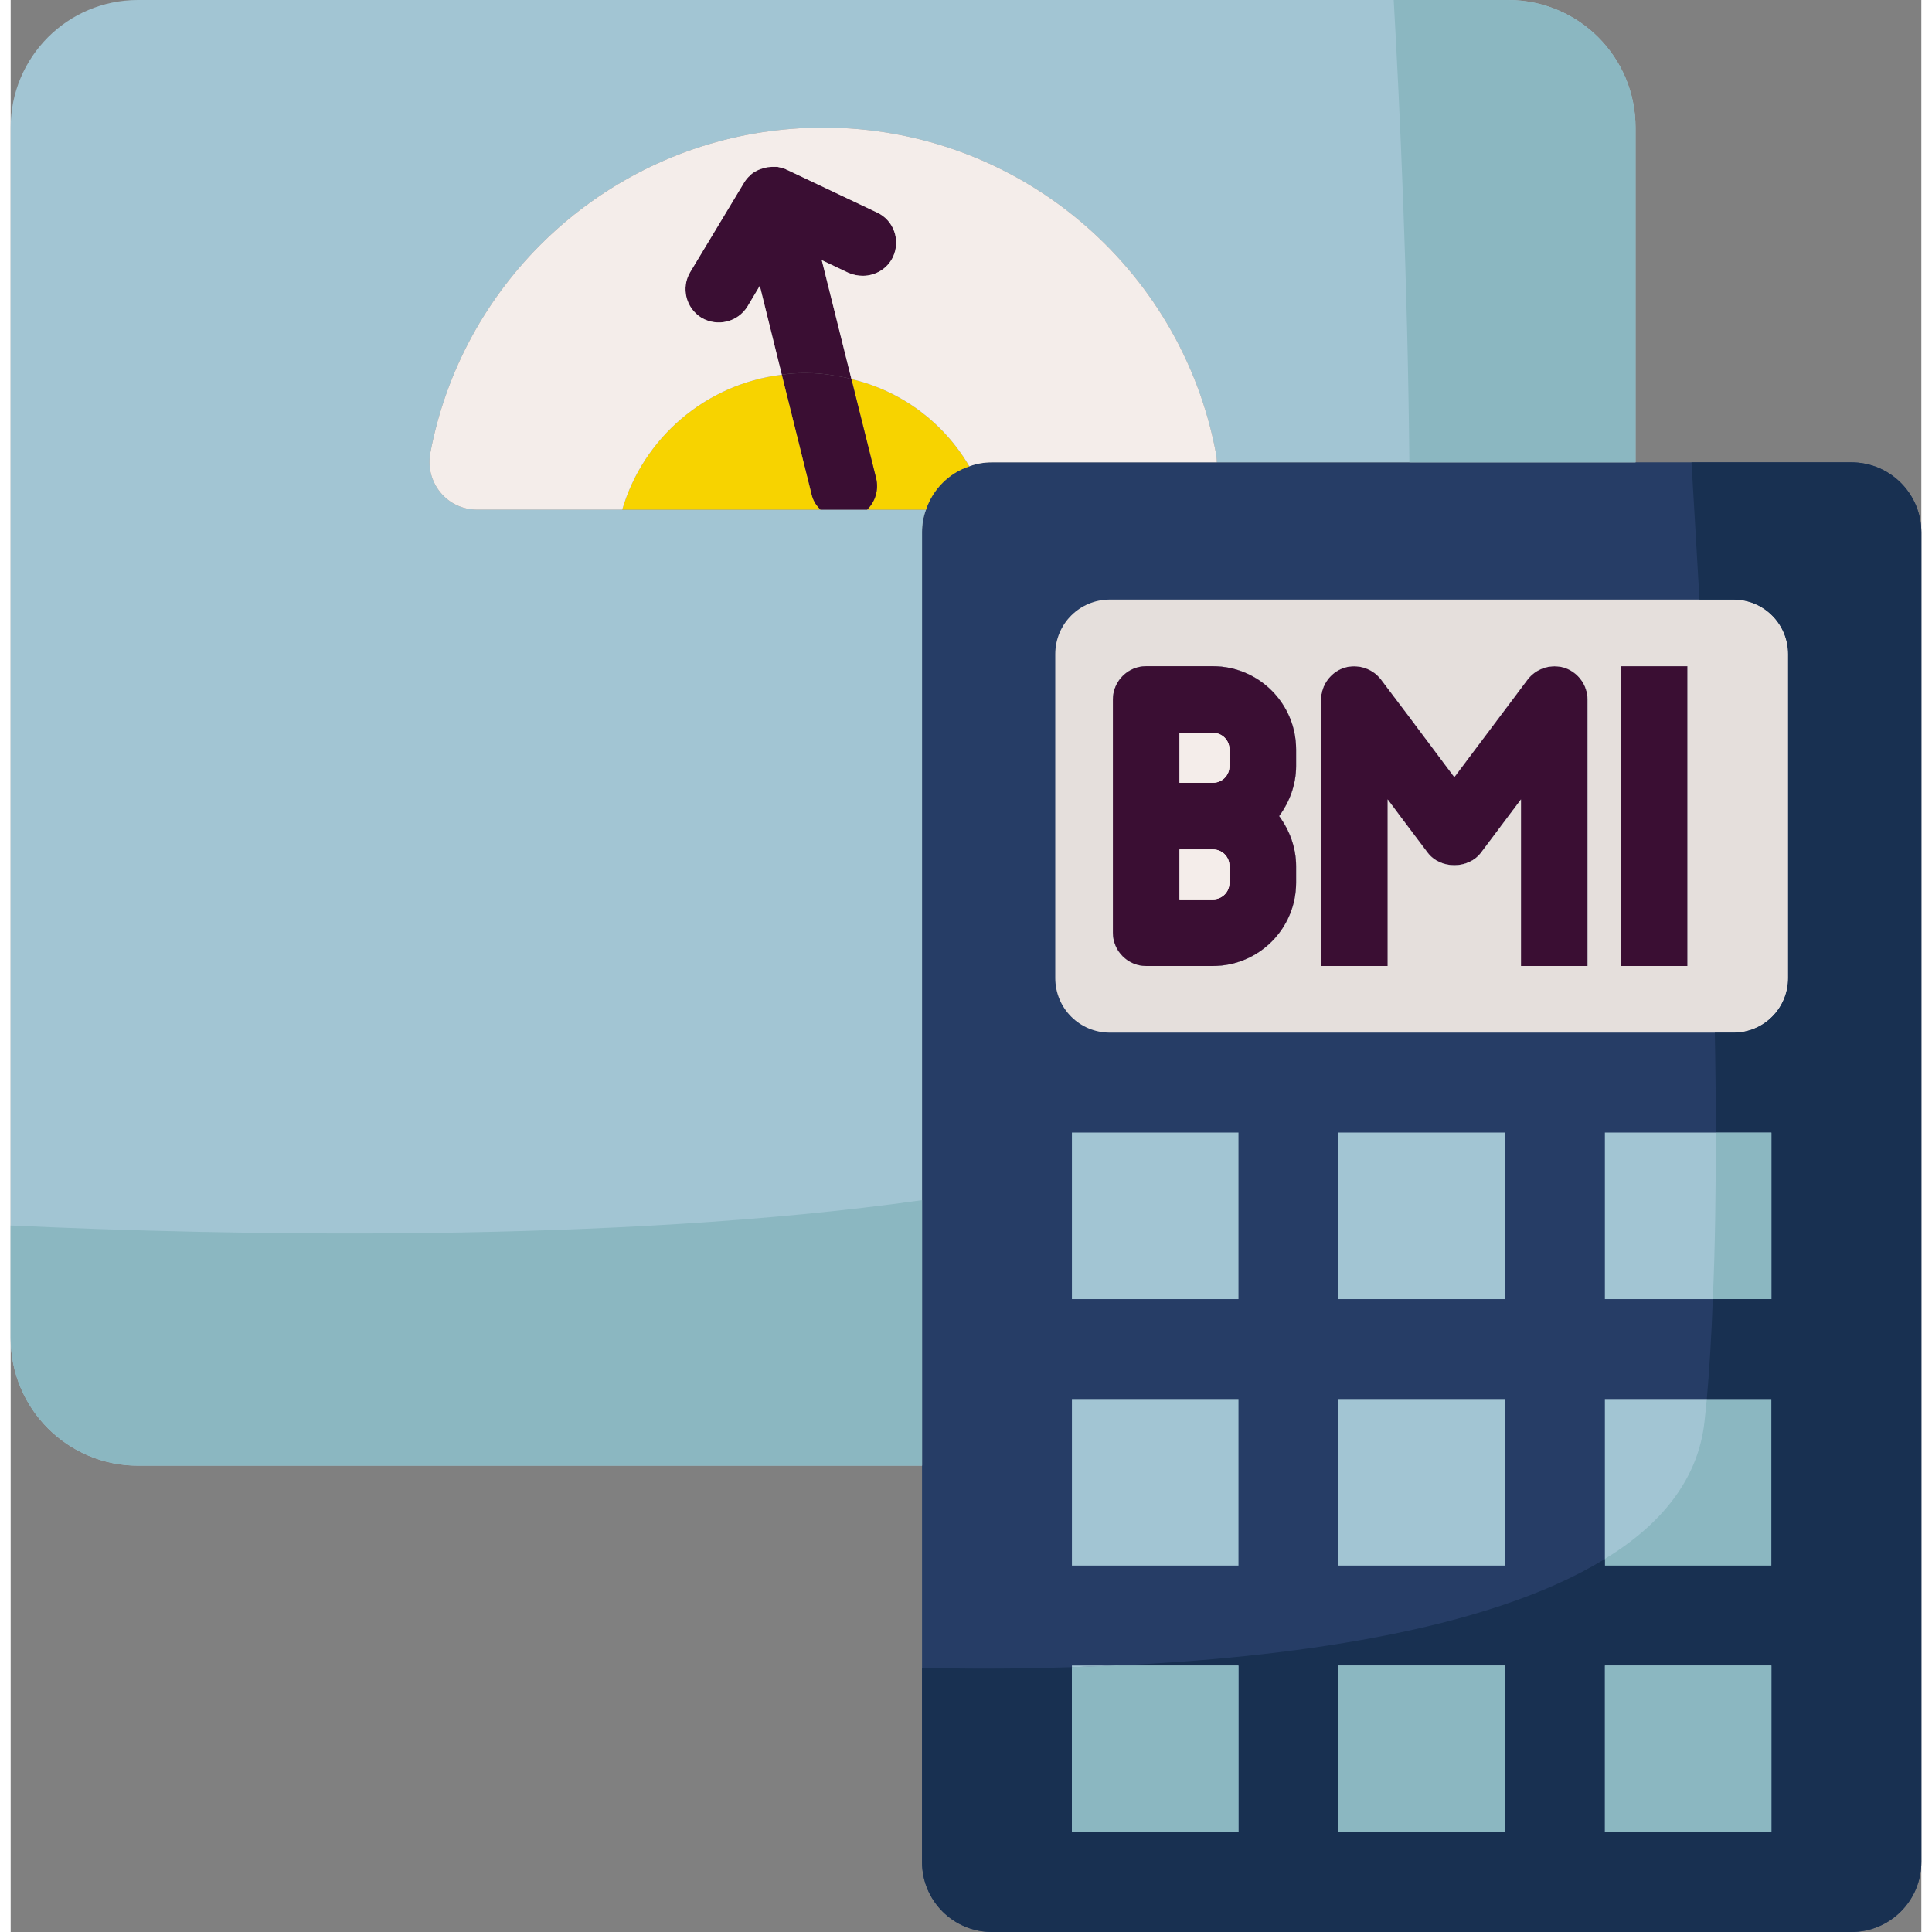 <svg enable-background="new 0 0 57.36 58" height="512" viewBox="0 0 57.36 58" width="512" xmlns="http://www.w3.org/2000/svg"><rect x="0" y="0" width="57.36" height="58" fill="#808080" stroke="none"/><path d="m55.26 13.88h-25.8c-.24 0-.47.04-.68.12-.61.2-1.1.69-1.3 1.3-.08.21-.12.44-.12.68v39.92c0 1.16.94 2.1 2.1 2.1h25.8c1.16 0 2.1-.94 2.1-2.1v-39.92c0-1.16-.94-2.1-2.1-2.1z" fill="#263d66"/><path d="m35.97 34h-4.11v1.22 3.78h5v-5z" fill="#a2c5d3"/><path d="m38.59 22.5v.5c0 .56-.2 1.08-.51 1.5.31.42.51.94.51 1.5v.5c0 1.38-1.12 2.5-2.5 2.5h-2c-.55 0-1-.45-1-1v-7c0-.55.45-1 1-1h2c1.38 0 2.5 1.12 2.5 2.5z" fill="#e5dfdc"/><path d="m47.34 21v8h-2v-5l-1.2 1.6c-.38.5-1.22.5-1.6 0l-.79-1.05-.41-.55v5h-2v-8c0-.43.28-.81.68-.95.41-.13.86.01 1.12.35l.77 1.02 1.43 1.91 2.2-2.93c.26-.34.71-.48 1.12-.35.4.14.68.52.68.95z" fill="#e5dfdc"/><path d="m48.34 20h2v9h-2z" fill="#e5dfdc"/><g fill="#a2c5d3"><path d="m48.78 3.83v10.05h-12.57c0-.1-.01-.19-.03-.29-1.05-5.56-5.93-9.76-11.79-9.76-.62 0-1.23.05-1.83.14-5.02.77-9.02 4.65-9.96 9.62-.17.88.49 1.71 1.4 1.71h13.48c-.08.21-.12.44-.12.68v28.02h-23.54c-2.11 0-3.82-1.71-3.82-3.83v-36.34c0-2.12 1.71-3.83 3.82-3.83h41.13c2.12 0 3.83 1.71 3.83 3.83z"/><path d="m50.92 42h-3.06v4.8.2h5v-5z"/><path d="m51.19 34h-3.33v5h3.24 1.76v-5z"/><path d="m33.22 50c-.47.02-.92.04-1.36.05v-.05z"/><path d="m39.86 50h5v5h-5z"/><path d="m36.86 50v5h-5v-4.95c.44-.01.89-.03 1.36-.05z"/><path d="m47.86 50h5v5h-5z"/></g><path d="m48.34 20h2v9h-2z" fill="#3a0e33"/><path d="m39.86 42h5v5h-5z" fill="#a2c5d3"/><path d="m39.86 34h5v5h-5z" fill="#a2c5d3"/><path d="m47.34 21v8h-2v-5l-1.2 1.6c-.38.5-1.22.5-1.6 0l-.79-1.05-.41-.55v5h-2v-8c0-.43.28-.81.68-.95.41-.13.86.01 1.12.35l.77 1.02 1.43 1.91 2.2-2.93c.26-.34.71-.48 1.12-.35.4.14.68.52.68.95z" fill="#3a0e33"/><path d="m51.72 18h-18.72c-.91 0-1.64.73-1.64 1.64v9.72c0 .91.73 1.64 1.64 1.64h18.72c.91 0 1.64-.73 1.64-1.64v-9.72c0-.91-.73-1.64-1.64-1.64zm-13.13 5c0 .56-.2 1.08-.51 1.5.31.42.51.94.51 1.5v.5c0 1.38-1.12 2.5-2.5 2.5h-2c-.55 0-1-.45-1-1v-7c0-.55.45-1 1-1h2c1.38 0 2.5 1.12 2.5 2.5zm8.75 6h-2v-5l-1.2 1.6c-.38.5-1.22.5-1.6 0l-.79-1.05-.41-.55v5h-2v-8c0-.43.28-.81.68-.95.41-.13.86.01 1.12.35l.77 1.02 1.43 1.91 2.2-2.93c.26-.34.71-.48 1.12-.35.4.14.68.52.68.95zm3 0h-2v-9h2z" fill="#e5dfdc"/><path d="m38.59 22.5c0-1.38-1.12-2.5-2.5-2.5h-2c-.55 0-1 .45-1 1v7c0 .55.45 1 1 1h2c1.38 0 2.5-1.12 2.5-2.5v-.5c0-.56-.2-1.08-.51-1.5.31-.42.51-.94.51-1.5zm-2 4c0 .28-.22.5-.5.5h-1v-1.5h1c.28 0 .5.22.5.5zm0-3.5c0 .28-.22.5-.5.5h-1v-1.5h1c.28 0 .5.22.5.5z" fill="#3a0e33"/><path d="m31.86 42h5v5h-5z" fill="#a2c5d3"/><path d="m36.59 26v.5c0 .28-.22.5-.5.5h-1v-1.5h1c.28 0 .5.22.5.5z" fill="#f4edea"/><path d="m36.59 22.5v.5c0 .28-.22.5-.5.5h-1v-1.5h1c.28 0 .5.22.5.5z" fill="#f4edea"/><path d="m28.78 14c-.61.2-1.1.69-1.3 1.3h-1.77c.24-.23.36-.59.27-.95l-.74-2.97c1.52.36 2.78 1.32 3.54 2.62z" fill="#f7d300"/><path d="m26.01 6.38c.5.23.71.83.48 1.33-.17.36-.53.57-.91.57-.14 0-.29-.03-.43-.09l-.8-.38.89 3.57c-.17-.05-.36-.08-.54-.11-.27-.05-.55-.07-.84-.07-.24 0-.48.01-.71.05l-.66-2.67-.37.62c-.29.47-.9.62-1.38.34-.47-.29-.62-.9-.34-1.37l1.62-2.69c.05-.08.11-.16.19-.22 0-.01 0-.01 0-.01.09-.08.19-.13.29-.17.04-.01.07-.02.1-.03.04-.01.08-.02.12-.03.04 0 .08-.01.13-.01h.17c.1.02.19.04.27.08 0 .01 0 .01.01.01h.01z" fill="#3a0e33"/><path d="m25.71 15.3h-1.4c-.13-.12-.23-.28-.27-.47l-.89-3.58c.23-.04.47-.05.71-.05.29 0 .57.02.84.07.18.03.37.06.54.11l.74 2.97c.09.36-.03.72-.27.95z" fill="#3a0e33"/><path d="m24.31 15.3h-5.95c.63-2.15 2.5-3.77 4.79-4.05l.89 3.58c.04.19.14.35.27.47z" fill="#f7d300"/><path d="m36.21 13.88h-6.75c-.24 0-.47.04-.68.12-.76-1.3-2.02-2.26-3.54-2.62l-.89-3.57.8.38c.14.06.29.09.43.09.38 0 .74-.21.91-.57.23-.5.02-1.1-.48-1.33l-2.7-1.28h-.01c-.01 0-.01 0-.01-.01-.08-.04-.17-.06-.27-.08h-.17c-.05 0-.09.01-.13.01-.04.01-.08.02-.12.03-.03.01-.06.02-.1.03-.1.04-.2.09-.29.17v.01c-.08.06-.14.14-.19.22l-1.62 2.69c-.28.47-.13 1.08.34 1.37.48.28 1.09.13 1.38-.34l.37-.62.66 2.67c-2.29.28-4.16 1.9-4.79 4.05h-4.36c-.91 0-1.57-.83-1.4-1.71.94-4.97 4.94-8.85 9.96-9.62.6-.09 1.21-.14 1.83-.14 5.86 0 10.74 4.2 11.79 9.76.02.1.03.19.03.29z" fill="#f4edea"/><path d="m27.36 36.03v7.97h-23.54c-2.11 0-3.82-1.71-3.82-3.83v-3.38c6.46.3 18.08.55 27.36-.76z" fill="#8bb7c1"/><path d="m51.72 31h-.56c-.07-4.63-.28-9.43-.46-13h1.02c.91 0 1.64.73 1.64 1.64v9.72c0 .91-.73 1.64-1.64 1.64z" fill="#e5dfdc"/><path d="m52.86 42v5h-5v-.2c1.67-1.02 2.8-2.37 2.99-4.12.02-.22.05-.44.07-.68z" fill="#8bb7c1"/><path d="m44.86 50h-5v5h5zm3 5h5v-5h-5zm7.4 3h-25.8c-1.16 0-2.1-.94-2.1-2.1v-5.83c1.13.03 2.7.04 4.5-.02v4.95h5v-5h-3.64c4.93-.23 11.05-.99 14.64-3.2v.2h5v-5h-1.94c.08-.9.14-1.91.18-3h1.76v-5h-1.67c0-.98-.01-1.99-.03-3h.56c.91 0 1.64-.73 1.64-1.64v-9.72c0-.91-.73-1.64-1.64-1.64h-1.02c-.1-1.7-.18-3.13-.24-4.12h4.8c1.16 0 2.1.94 2.1 2.1v39.92c0 1.16-.94 2.1-2.1 2.1z" fill="#183051"/><path d="m51.19 34h1.67v5h-1.76c.07-1.54.09-3.23.09-5z" fill="#8bb7c1"/><path d="m39.86 50h5v5h-5z" fill="#8bb7c1"/><path d="m31.86 55v-4.95c.44-.01.89-.03 1.36-.05h3.64v5z" fill="#8bb7c1"/><path d="m47.86 50h5v5h-5z" fill="#8bb7c1"/><path d="m48.78 3.83v10.05h-6.79c-.05-5.5-.29-10.74-.47-13.88h3.43c2.12 0 3.83 1.71 3.83 3.83z" fill="#8bb7c1"/></svg>